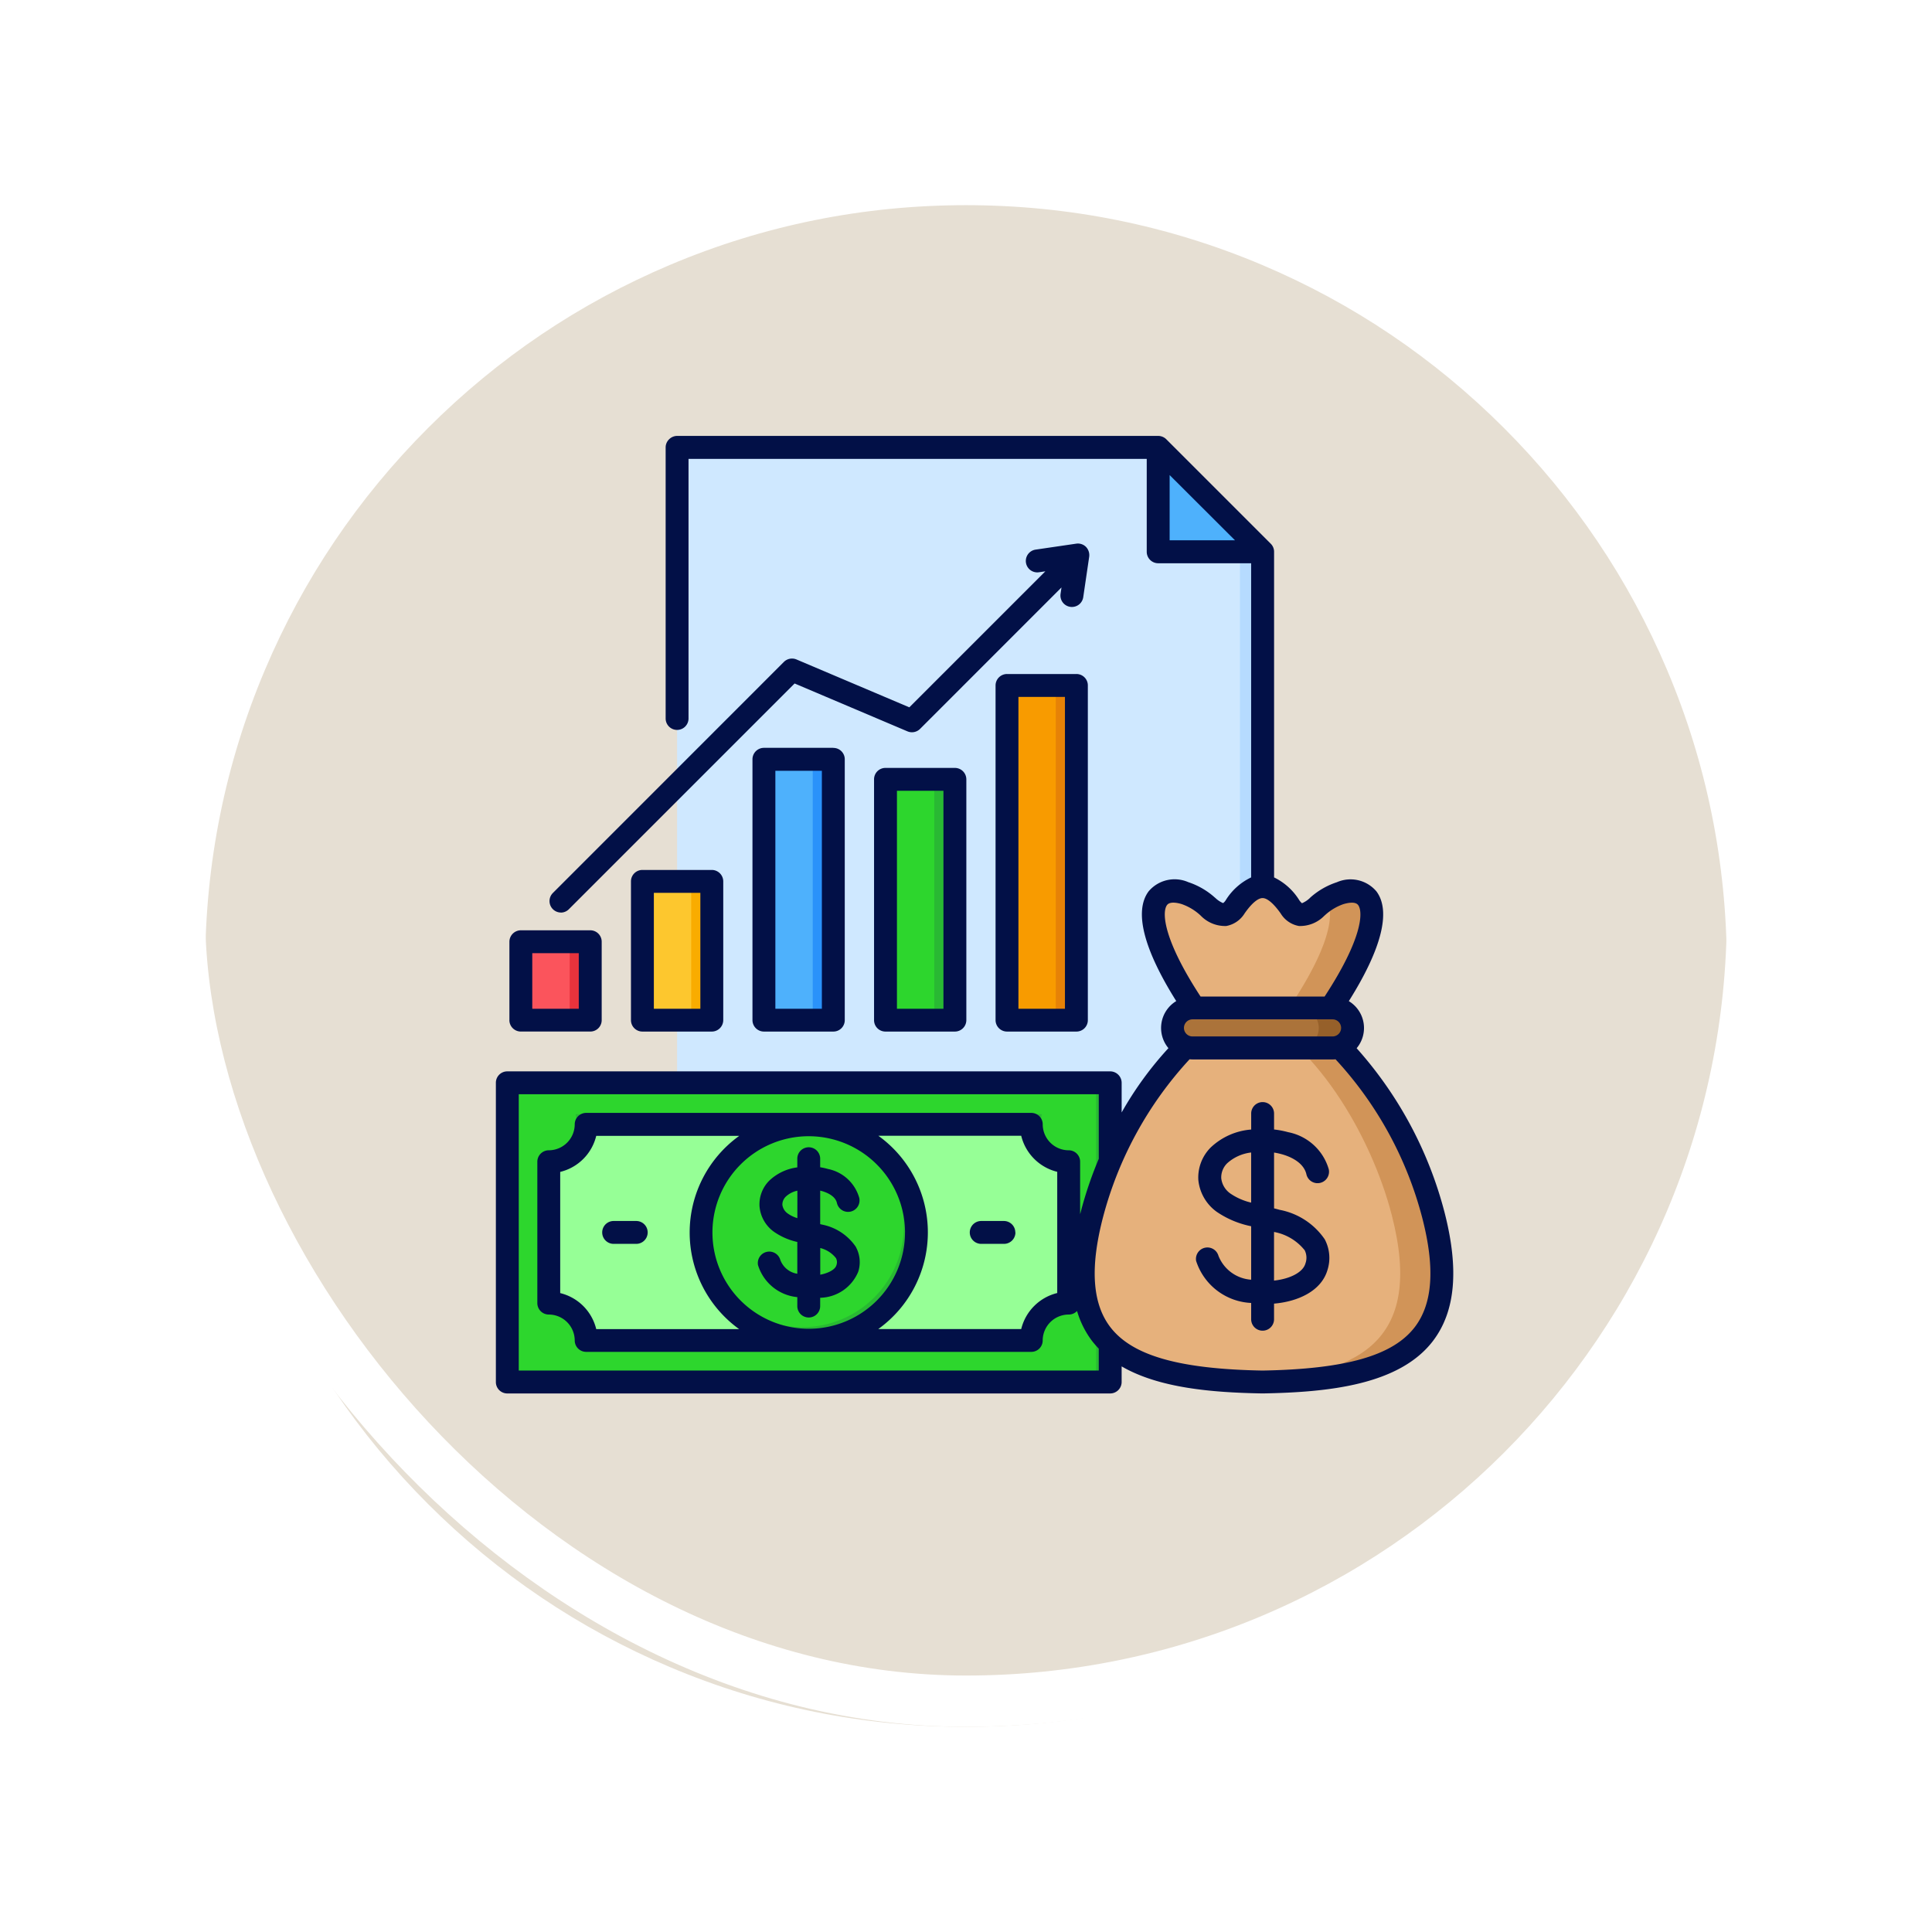 <svg xmlns="http://www.w3.org/2000/svg" xmlns:xlink="http://www.w3.org/1999/xlink" width="113" height="113" viewBox="0 0 113 113">
  <defs>
    <filter id="Trazado_896985" x="0" y="0" width="113" height="113" filterUnits="userSpaceOnUse">
      <feOffset dy="3" input="SourceAlpha"/>
      <feGaussianBlur stdDeviation="3" result="blur"/>
      <feFlood flood-opacity="0.161"/>
      <feComposite operator="in" in2="blur"/>
      <feComposite in="SourceGraphic"/>
    </filter>
  </defs>
  <g id="Grupo_1118485" data-name="Grupo 1118485" transform="translate(-481 -20193)">
    <g id="Grupo_1118481" data-name="Grupo 1118481" transform="translate(-100 384)">
      <g id="Grupo_1118452" data-name="Grupo 1118452" transform="translate(-10 16963)">
        <g id="Grupo_1118440" data-name="Grupo 1118440" transform="translate(351.5 683)">
          <g id="Grupo_1111318" data-name="Grupo 1111318" transform="translate(-92.281 -1683)">
            <g id="Grupo_1109826" data-name="Grupo 1109826" transform="translate(340.781 3852)">
              <g id="Grupo_1098742" data-name="Grupo 1098742">
                <g transform="matrix(1, 0, 0, 1, -9, -6)" filter="url(#Trazado_896985)">
                  <g id="Trazado_896985-2" data-name="Trazado 896985" transform="translate(9 6)" fill="#e2dacc" opacity="0.859">
                    <path d="M 47.5 93.5 C 41.289 93.5 35.265 92.284 29.595 89.886 C 24.118 87.569 19.198 84.252 14.973 80.027 C 10.748 75.802 7.431 70.882 5.114 65.405 C 2.716 59.735 1.5 53.711 1.5 47.5 C 1.5 41.289 2.716 35.265 5.114 29.595 C 7.431 24.118 10.748 19.198 14.973 14.973 C 19.198 10.748 24.118 7.431 29.595 5.114 C 35.265 2.716 41.289 1.5 47.5 1.5 C 53.711 1.5 59.735 2.716 65.405 5.114 C 70.882 7.431 75.802 10.748 80.027 14.973 C 84.252 19.198 87.569 24.118 89.886 29.595 C 92.284 35.265 93.5 41.289 93.5 47.5 C 93.5 53.711 92.284 59.735 89.886 65.405 C 87.569 70.882 84.252 75.802 80.027 80.027 C 75.802 84.252 70.882 87.569 65.405 89.886 C 59.735 92.284 53.711 93.5 47.5 93.5 Z" stroke="none"/>
                    <path d="M 47.5 3 C 41.491 3 35.664 4.176 30.179 6.496 C 24.881 8.737 20.121 11.946 16.034 16.034 C 11.946 20.121 8.737 24.881 6.496 30.179 C 4.176 35.664 3 41.491 3 47.5 C 3 53.509 4.176 59.336 6.496 64.821 C 8.737 70.119 11.946 74.879 16.034 78.966 C 20.121 83.054 24.881 86.263 30.179 88.504 C 35.664 90.824 41.491 92 47.5 92 C 53.509 92 59.336 90.824 64.82 88.504 C 70.119 86.263 74.878 83.054 78.966 78.966 C 83.054 74.879 86.263 70.119 88.504 64.821 C 90.824 59.336 92 53.509 92 47.5 C 92 41.491 90.824 35.664 88.504 30.179 C 86.263 24.881 83.054 20.121 78.966 16.034 C 74.878 11.946 70.119 8.737 64.82 6.496 C 59.336 4.176 53.509 3 47.5 3 M 47.5 0 C 73.733 0 95 21.266 95 47.5 L 95 47.5 C 95 73.734 73.733 95 47.5 95 C 21.266 95 0 73.734 0 47.5 L 0 47.5 C 0 21.266 21.266 0 47.5 0 Z" stroke="none" fill="#fff"/>
                  </g>
                </g>
                <g id="Rectángulo_400907" data-name="Rectángulo 400907" transform="translate(0 0)" fill="none" stroke="#fff" stroke-width="3">
                  <rect width="95" height="95" rx="47.5" stroke="none"/>
                  <rect x="1.5" y="1.5" width="92" height="92" rx="46" fill="none"/>
                </g>
              </g>
            </g>
          </g>
        </g>
      </g>
    </g>
    <g id="estado-financiero" transform="translate(504.995 20213.5)">
      <path id="Trazado_911621" data-name="Trazado 911621" d="M100.025,11h28.138l6.1,6.1V55.6H100.025Z" transform="translate(-84.418 -5.332)" fill="#cfe8ff" fill-rule="evenodd"/>
      <path id="Trazado_911622" data-name="Trazado 911622" d="M395.143,53.878l1.322,1.322V93.69h-1.322Z" transform="translate(-346.615 -43.426)" fill="#b6dbff" fill-rule="evenodd"/>
      <path id="Trazado_911623" data-name="Trazado 911623" d="M11.045,344.19H46.3v17.49H11.045Z" transform="translate(-5.364 -301.353)" fill="#2dd62d"/>
      <path id="Trazado_911624" data-name="Trazado 911624" d="M61.627,360.6a1.769,1.769,0,0,0,1.562,2.186v2.91h-30.4v-2.91a1.769,1.769,0,0,0,1.562-2.186Z" transform="translate(-24.682 -315.936)" fill="#29b933" fill-rule="evenodd"/>
      <path id="Trazado_911625" data-name="Trazado 911625" d="M34.975,365.933H61a2.186,2.186,0,0,0,2.186,2.186v8.266A2.186,2.186,0,0,0,61,378.572H34.975a2.186,2.186,0,0,0-2.186-2.186v-8.266A2.186,2.186,0,0,0,34.975,365.933Z" transform="translate(-24.682 -320.67)" fill="#96ff96" fill-rule="evenodd"/>
      <circle id="Elipse_13528" data-name="Elipse 13528" cx="6.298" cy="6.298" r="6.298" transform="translate(16.56 57.429) rotate(-85.927)" fill="#29b933"/>
      <path id="Trazado_911626" data-name="Trazado 911626" d="M118.98,366.123a5.925,5.925,0,1,1-6.286,5.914A6.3,6.3,0,0,1,118.98,366.123Z" transform="translate(-95.673 -320.839)" fill="#2dd62d" fill-rule="evenodd"/>
      <path id="Trazado_911627" data-name="Trazado 911627" d="M319.724,344.19h.817v17.49h-.817Z" transform="translate(-279.609 -301.353)" fill="#29b933"/>
      <path id="Trazado_911628" data-name="Trazado 911628" d="M352.266,11l6.1,6.1h-6.1Z" transform="translate(-308.521 -5.332)" fill="#4eb1fc" fill-rule="evenodd"/>
      <path id="Trazado_911629" data-name="Trazado 911629" d="M145.557,174.511h4.059v15.256h-4.059Z" transform="translate(-124.87 -150.602)" fill="#4eb1fc"/>
      <path id="Trazado_911630" data-name="Trazado 911630" d="M81.832,238.53h4.059v8.115H81.832Z" transform="translate(-68.254 -207.479)" fill="#fdc72e"/>
      <path id="Trazado_911631" data-name="Trazado 911631" d="M209.282,185.03h4.059v14.083h-4.059Z" transform="translate(-181.487 -159.947)" fill="#2dd62d"/>
      <path id="Trazado_911632" data-name="Trazado 911632" d="M273.007,135.8h4.059v19.575h-4.059Z" transform="translate(-238.103 -116.205)" fill="#f89b00"/>
      <path id="Trazado_911633" data-name="Trazado 911633" d="M18.106,270.182h4.059v4.584H18.106Z" transform="translate(-11.637 -235.6)" fill="#fb545c"/>
      <path id="Trazado_911634" data-name="Trazado 911634" d="M298.6,135.8h1.2v19.575h-1.2Z" transform="translate(-260.842 -116.205)" fill="#e68207"/>
      <path id="Trazado_911635" data-name="Trazado 911635" d="M234.875,185.03h1.2v14.083h-1.2Z" transform="translate(-204.225 -159.947)" fill="#29b933"/>
      <path id="Trazado_911636" data-name="Trazado 911636" d="M171.15,174.511h1.2v15.256h-1.2Z" transform="translate(-147.609 -150.602)" fill="#2a92fa"/>
      <path id="Trazado_911637" data-name="Trazado 911637" d="M107.424,238.53h1.2v8.115h-1.2Z" transform="translate(-90.991 -207.479)" fill="#f9ac00"/>
      <path id="Trazado_911638" data-name="Trazado 911638" d="M43.7,270.182h1.2v4.584H43.7Z" transform="translate(-34.374 -235.6)" fill="#e8333c"/>
      <g id="Grupo_1118483" data-name="Grupo 1118483" transform="translate(39.364 31.361)">
        <path id="Trazado_911639" data-name="Trazado 911639" d="M324.886,306.736c3.973,1.566,7.356,7.152,8.582,11.908,2.057,7.977-2.508,9.632-9.992,9.763-7.484-.131-12.049-1.785-9.992-9.763,1.226-4.756,4.609-10.341,8.582-11.908h2.819Z" transform="translate(-312.991 -299.438)" fill="#d19458" fill-rule="evenodd"/>
        <path id="Trazado_911640" data-name="Trazado 911640" d="M322.259,328.37c-6.752-.3-10.717-2.191-8.775-9.726,1.226-4.756,4.609-10.341,8.582-11.908h.385c3.973,1.566,7.356,7.152,8.582,11.908C332.976,326.179,329.011,328.073,322.259,328.37Z" transform="translate(-312.99 -299.438)" fill="#e6b17c" fill-rule="evenodd"/>
        <path id="Trazado_911641" data-name="Trazado 911641" d="M355,249.574l-2.036.006c-4.607-6.309-3.521-8.556-1.381-7.891a3.8,3.8,0,0,1,1.36.807c.6.491,1.072.72,1.581,0,1.108-1.572,2.1-1.572,3.208,0,.509.723.985.494,1.581,0a3.8,3.8,0,0,1,1.36-.807c2.14-.666,3.225,1.581-1.381,7.891l-2.036-.006c-.425,0-.776,0-1.127,0s-.7,0-1.127,0Z" transform="translate(-345.645 -241.314)" fill="#d19458" fill-rule="evenodd"/>
        <path id="Trazado_911642" data-name="Trazado 911642" d="M355,249.575h-.375l-.933,0-.732,0c-4.6-6.306-3.518-8.552-1.379-7.887a3.8,3.8,0,0,1,1.36.806c.6.491,1.072.72,1.581,0,1.108-1.572,2.1-1.572,3.208,0,.509.723.985.494,1.581,0a6.222,6.222,0,0,1,.561-.428c.583.956.022,3.349-3.014,7.508l-.732,0-.933,0H355Z" transform="translate(-345.645 -241.315)" fill="#e6b17c" fill-rule="evenodd"/>
      </g>
      <rect id="Rectángulo_406838" data-name="Rectángulo 406838" width="10.532" height="2.338" rx="1.169" transform="translate(44.584 38.456)" fill="#96602a"/>
      <g id="Grupo_1118484" data-name="Grupo 1118484" transform="translate(5.008 5)">
        <path id="Trazado_911643" data-name="Trazado 911643" d="M367.167,304.913h-6.216a1.169,1.169,0,0,0,0,2.338h6.216a1.169,1.169,0,0,0,0-2.338Z" transform="translate(-320.206 -271.457)" fill="#ab733a" fill-rule="evenodd"/>
        <path id="Trazado_911644" data-name="Trazado 911644" d="M7.137,38.5h2.72V35.251H7.137ZM5.8,39.166V34.581a.671.671,0,0,1,.672-.669h4.058a.666.666,0,0,1,.667.669v4.584a.666.666,0,0,1-.667.669H6.47a.671.671,0,0,1-.672-.669ZM38.292,20.26h-2.72V38.5h2.72Zm.672-1.338a.666.666,0,0,1,.667.669V39.166a.666.666,0,0,1-.667.669H34.906a.671.671,0,0,1-.672-.669V19.591a.671.671,0,0,1,.672-.669Zm-7.778,6.83h-2.72V38.5h2.72Zm.667-1.338a.671.671,0,0,1,.672.669V39.166a.671.671,0,0,1-.672.669H27.794a.666.666,0,0,1-.667-.669V25.083a.666.666,0,0,1,.667-.669ZM16.968,31.72h-2.72V38.5h2.72Zm.667-1.338a.671.671,0,0,1,.672.669v8.115a.671.671,0,0,1-.672.669H13.576a.669.669,0,0,1-.667-.669V31.051a.669.669,0,0,1,.667-.669Zm6.44-5.8h-2.72V38.5h2.72Zm.672-1.338a.666.666,0,0,1,.667.669V39.166a.666.666,0,0,1-.667.669H20.688a.671.671,0,0,1-.672-.669V23.909a.671.671,0,0,1,.672-.669h4.058ZM8.814,32.873a.67.67,0,0,1-.473-1.143L21.854,18.214a.673.673,0,0,1,.736-.143l6.6,2.8,7.956-7.955-.376.055a.669.669,0,0,1-.193-1.325l2.376-.348a.67.67,0,0,1,.57.189.7.7,0,0,1,.188.57l-.349,2.373A.668.668,0,0,1,38.7,15a.641.641,0,0,1-.1-.007.669.669,0,0,1-.564-.76l.054-.374-8.273,8.274a.672.672,0,0,1-.736.143l-6.6-2.8-13.2,13.2a.663.663,0,0,1-.473.2ZM52.306,52.616a2.983,2.983,0,0,0-1.785-1.061V54.4c.941-.1,1.688-.485,1.833-.991a.981.981,0,0,0-.048-.8Zm-3.123-2.779V46.908a2.519,2.519,0,0,0-1.4.628,1.163,1.163,0,0,0-.349.878,1.257,1.257,0,0,0,.543.9,3.608,3.608,0,0,0,1.209.526Zm4.295,2.132a2.327,2.327,0,0,1,.167,1.819c-.366,1.233-1.742,1.843-3.123,1.959v.914a.669.669,0,1,1-1.338,0v-.953a3.552,3.552,0,0,1-3.22-2.46.671.671,0,0,1,1.306-.3,2.215,2.215,0,0,0,1.914,1.4V51.221a5.471,5.471,0,0,1-2.026-.852,2.607,2.607,0,0,1-1.064-1.857,2.484,2.484,0,0,1,.726-1.9,3.875,3.875,0,0,1,2.365-1.047v-.936a.669.669,0,1,1,1.338,0v.933a5.3,5.3,0,0,1,.822.157,3.082,3.082,0,0,1,2.376,2.164.67.67,0,0,1-1.306.3c-.172-.746-1.053-1.067-1.43-1.171a3.809,3.809,0,0,0-.462-.1v3.263c.108.028.22.056.328.087a4.121,4.121,0,0,1,2.629,1.713Zm5.714-1.234c.753,2.918.613,5-.43,6.375-1.279,1.678-4.026,2.465-8.912,2.552-4.886-.087-7.633-.874-8.912-2.552-1.043-1.372-1.183-3.457-.43-6.375a21.749,21.749,0,0,1,5.074-9.279c.059.005.113.009.172.009h8.192c.059,0,.118,0,.172-.009a21.693,21.693,0,0,1,5.074,9.279Zm-31.811,6.5h8.353a2.87,2.87,0,0,1,2.107-2.108V48.038a2.871,2.871,0,0,1-2.107-2.108H27.38a6.962,6.962,0,0,1,0,11.3Zm-8.144-11.3H10.878a2.863,2.863,0,0,1-2.107,2.108v7.088a2.861,2.861,0,0,1,2.107,2.108h8.359a6.962,6.962,0,0,1,0-11.3Zm9.7,5.652a5.631,5.631,0,1,1-5.633-5.631A5.638,5.638,0,0,1,28.939,51.582ZM40.27,59.661V58.38a5.345,5.345,0,0,1-.4-.46A5.465,5.465,0,0,1,39,56.179a.674.674,0,0,1-.484.207A1.521,1.521,0,0,0,36.991,57.9a.666.666,0,0,1-.667.669H10.287A.669.669,0,0,1,9.62,57.9,1.521,1.521,0,0,0,8.1,56.386a.67.67,0,0,1-.667-.669V47.448a.669.669,0,0,1,.667-.669A1.522,1.522,0,0,0,9.62,45.261a.669.669,0,0,1,.667-.669H36.325a.666.666,0,0,1,.667.669,1.522,1.522,0,0,0,1.521,1.518.666.666,0,0,1,.667.669v3.068l.032-.116a22.6,22.6,0,0,1,1.059-3.123V43.5H6.347V59.661Zm5.951-21.874h7.257c2.193-3.348,2.274-4.939,1.962-5.353-.183-.241-.693-.1-.844-.058a3.072,3.072,0,0,0-1.1.658l-.032.026a1.974,1.974,0,0,1-1.489.6,1.571,1.571,0,0,1-1.064-.733c-.409-.578-.785-.9-1.059-.9s-.65.318-1.054.9a1.592,1.592,0,0,1-1.07.733,1.979,1.979,0,0,1-1.489-.6l-.027-.026a3.121,3.121,0,0,0-1.1-.658c-.156-.047-.667-.184-.849.058-.306.414-.231,2,1.962,5.353ZM44.415,11.1h3.822L44.415,7.285V11.1Zm9.53,29.02a.5.5,0,0,0,0-1H45.753a.5.5,0,1,0,0,1Zm5.881,17.8C57.853,60.515,53.682,60.932,49.86,61h-.022c-2.919-.051-6.037-.308-8.23-1.582v.914a.67.67,0,0,1-.672.669H5.675a.666.666,0,0,1-.667-.669v-17.5a.666.666,0,0,1,.667-.669H40.937a.671.671,0,0,1,.672.669v1.734a20.317,20.317,0,0,1,2.736-3.761,1.837,1.837,0,0,1,.457-2.753c-1.919-3.054-2.478-5.267-1.613-6.422a1.991,1.991,0,0,1,2.317-.534,4.363,4.363,0,0,1,1.553.9l.032.025a1.476,1.476,0,0,0,.452.3.6.6,0,0,0,.156-.173,3.524,3.524,0,0,1,1.484-1.33V12.444H43.748a.671.671,0,0,1-.672-.67V6.339h-26.8V21.523a.669.669,0,1,1-1.338,0V5.67a.659.659,0,0,1,.2-.474.667.667,0,0,1,.473-.2h28.14a.676.676,0,0,1,.473.2l6.1,6.1a.657.657,0,0,1,.2.473v19.05A3.551,3.551,0,0,1,52,32.155a.84.84,0,0,0,.156.173,1.536,1.536,0,0,0,.457-.3L52.639,32a4.348,4.348,0,0,1,1.559-.9,1.983,1.983,0,0,1,2.311.534c.865,1.156.306,3.368-1.613,6.421a1.837,1.837,0,0,1,.457,2.754A23.089,23.089,0,0,1,60.492,50.4c.86,3.341.64,5.8-.667,7.52ZM24.9,53.087a1.69,1.69,0,0,0-.919-.592v1.56c.521-.1.876-.321.941-.543a.517.517,0,0,0-.022-.425Zm-2.258-2.339V49.142a1.423,1.423,0,0,0-.677.347.649.649,0,0,0-.2.483.742.742,0,0,0,.317.506,1.893,1.893,0,0,0,.559.269Zm3.429,1.692a3.106,3.106,0,0,0-1.994-1.317l-.1-.025V49.138l.091.023c.236.065.79.263.887.7a.67.67,0,0,0,1.306-.3,2.391,2.391,0,0,0-1.833-1.69,3.84,3.84,0,0,0-.452-.1v-.5a.669.669,0,1,0-1.338,0v.507a2.917,2.917,0,0,0-1.645.782,1.959,1.959,0,0,0-.564,1.508,2.037,2.037,0,0,0,.828,1.466,3.841,3.841,0,0,0,1.381.607V54a1.26,1.26,0,0,1-.994-.811.671.671,0,0,0-1.306.3,2.671,2.671,0,0,0,2.3,1.878v.523a.669.669,0,1,0,1.338,0v-.485A2.467,2.467,0,0,0,26.2,53.887a1.843,1.843,0,0,0-.134-1.448Zm-14.175-.188a.669.669,0,1,1,0-1.338h1.322a.669.669,0,0,1,0,1.338Zm23.5-.669a.669.669,0,0,1-.667.669H33.395a.669.669,0,0,1,0-1.338h1.328A.669.669,0,0,1,35.389,51.582Z" transform="translate(-5.008 -5)" fill="#021047" fill-rule="evenodd"/>
      </g>
    </g>
  </g>
</svg>
